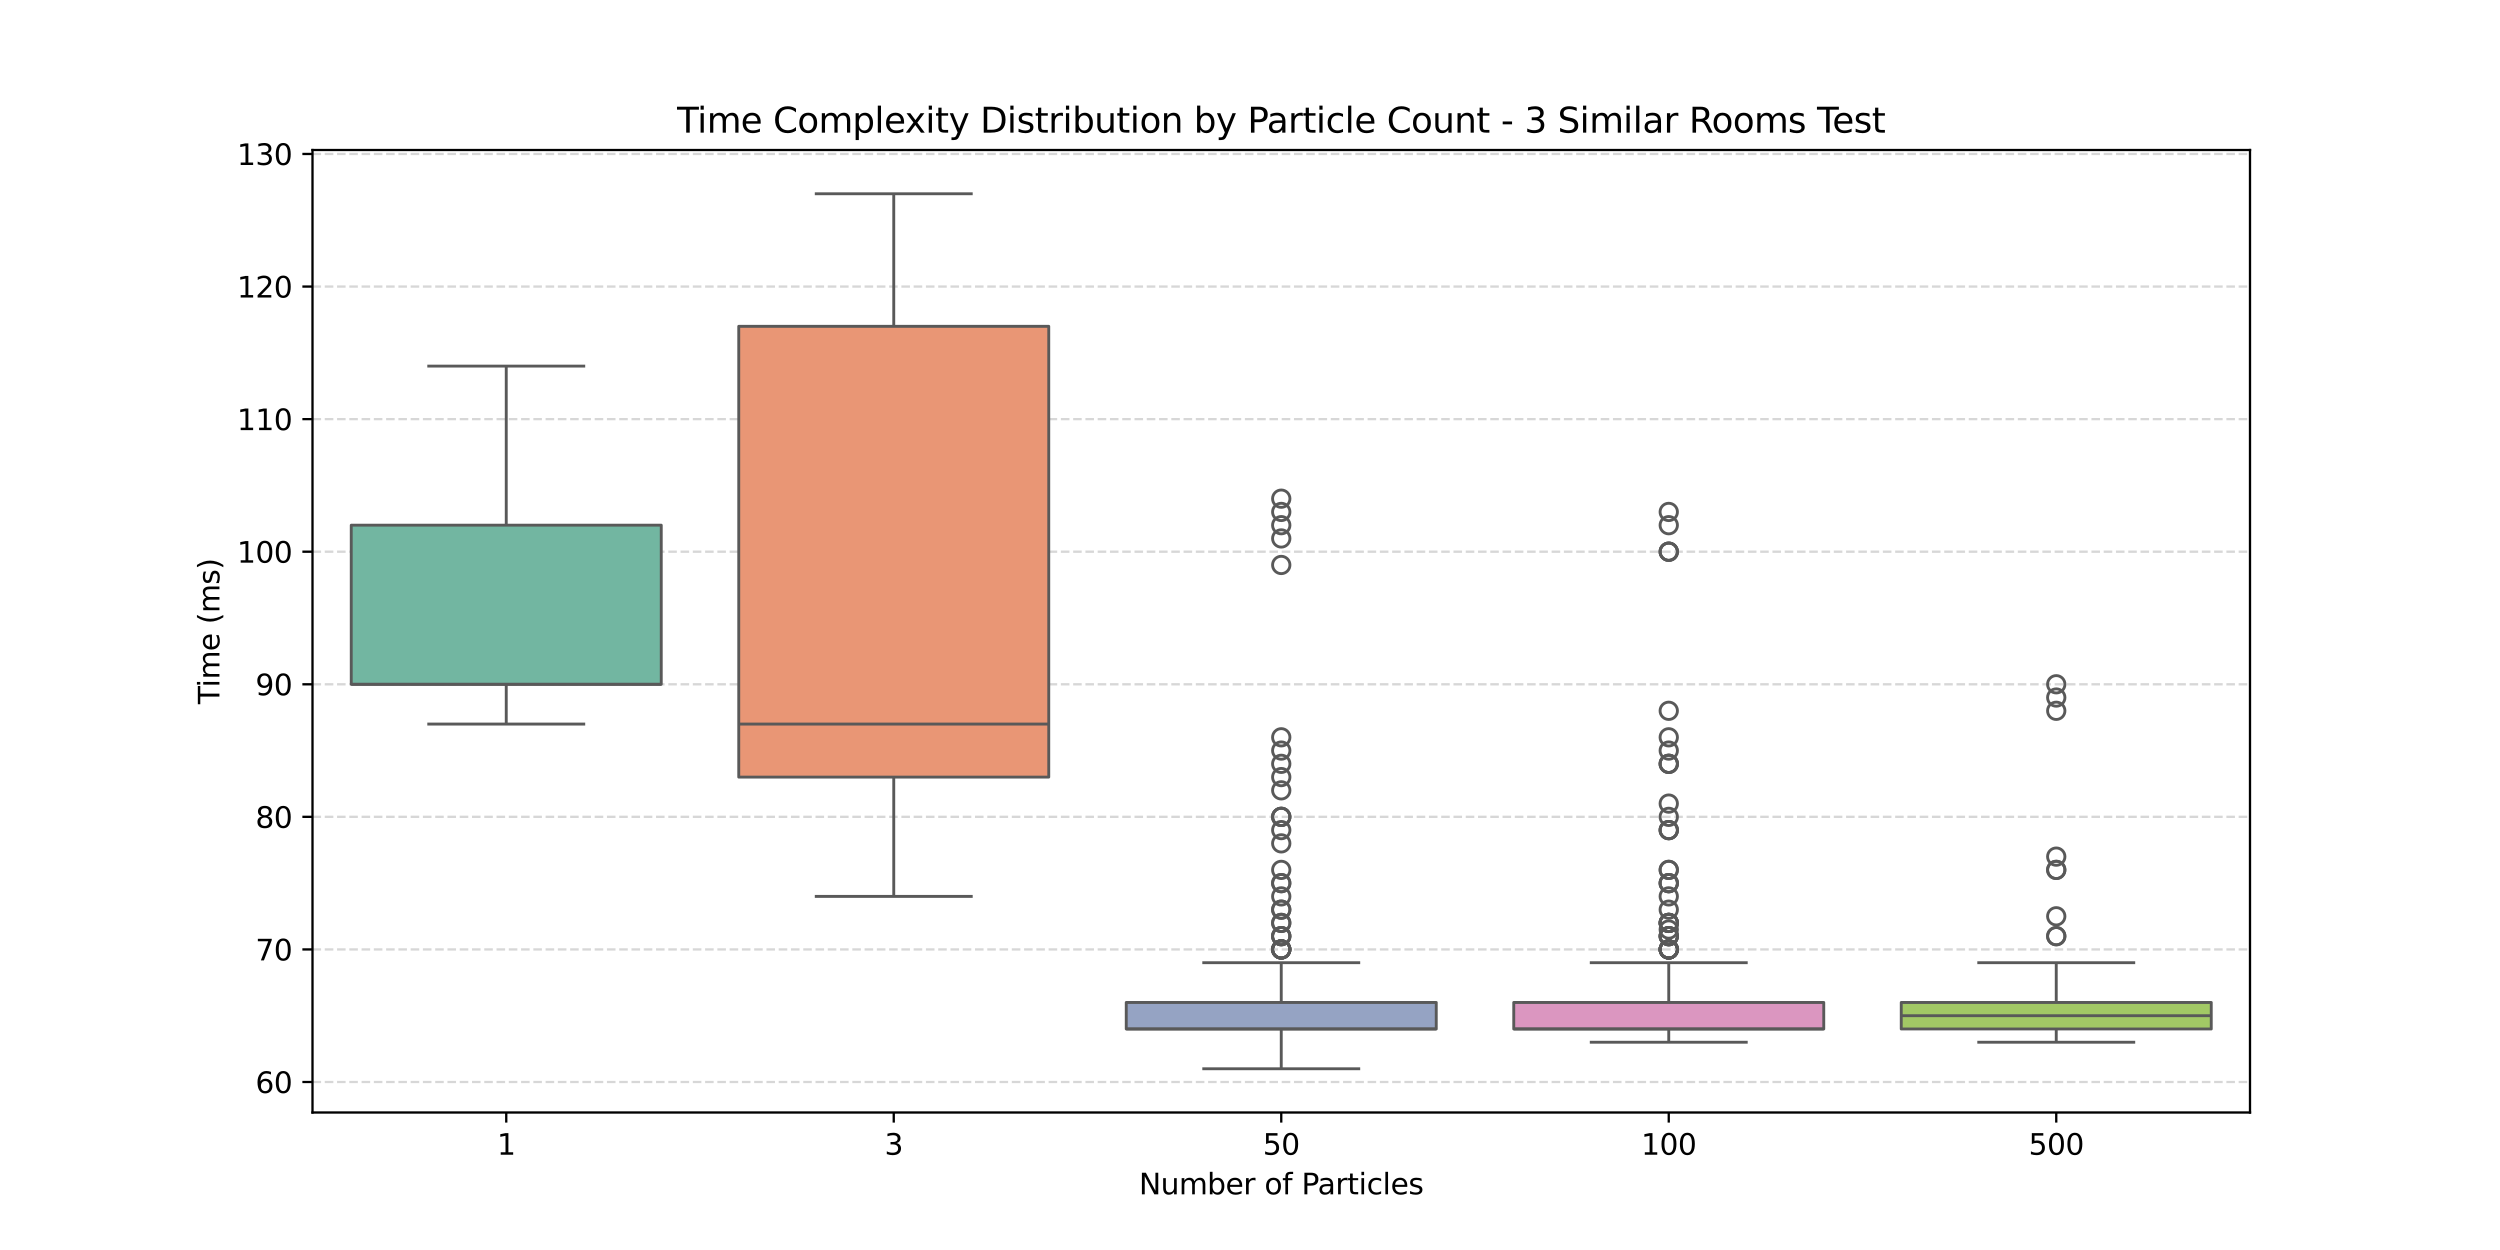 <?xml version="1.0" encoding="utf-8" standalone="no"?>
<!DOCTYPE svg PUBLIC "-//W3C//DTD SVG 1.1//EN"
  "http://www.w3.org/Graphics/SVG/1.1/DTD/svg11.dtd">
<svg xmlns:xlink="http://www.w3.org/1999/xlink" width="864pt" height="432pt" viewBox="0 0 864 432" xmlns="http://www.w3.org/2000/svg" version="1.1">
 <defs>
  <style type="text/css">*{stroke-linejoin: round; stroke-linecap: butt}</style>
 </defs>
 <g id="figure_1">
  <g id="patch_1">
   <path d="M 0 432 
L 864 432 
L 864 0 
L 0 0 
z
" style="fill: #ffffff"/>
  </g>
  <g id="axes_1">
   <g id="patch_2">
    <path d="M 108 384.48 
L 777.6 384.48 
L 777.6 51.84 
L 108 51.84 
z
" style="fill: #ffffff"/>
   </g>
   <g id="matplotlib.axis_1">
    <g id="xtick_1">
     <g id="line2d_1">
      <defs>
       <path id="m407acf41e9" d="M 0 0 
L 0 3.5 
" style="stroke: #000000; stroke-width: 0.8"/>
      </defs>
      <g>
       <use xlink:href="#m407acf41e9" x="174.96" y="384.48" style="stroke: #000000; stroke-width: 0.8"/>
      </g>
     </g>
     <g id="text_1">
      <!-- 1 -->
      <g transform="translate(171.779 399.078) scale(0.1 -0.1)">
       <defs>
        <path id="DejaVuSans-31" d="M 794 531 
L 1825 531 
L 1825 4091 
L 703 3866 
L 703 4441 
L 1819 4666 
L 2450 4666 
L 2450 531 
L 3481 531 
L 3481 0 
L 794 0 
L 794 531 
z
" transform="scale(0.016)"/>
       </defs>
       <use xlink:href="#DejaVuSans-31"/>
      </g>
     </g>
    </g>
    <g id="xtick_2">
     <g id="line2d_2">
      <g>
       <use xlink:href="#m407acf41e9" x="308.88" y="384.48" style="stroke: #000000; stroke-width: 0.8"/>
      </g>
     </g>
     <g id="text_2">
      <!-- 3 -->
      <g transform="translate(305.699 399.078) scale(0.1 -0.1)">
       <defs>
        <path id="DejaVuSans-33" d="M 2597 2516 
Q 3050 2419 3304 2112 
Q 3559 1806 3559 1356 
Q 3559 666 3084 287 
Q 2609 -91 1734 -91 
Q 1441 -91 1130 -33 
Q 819 25 488 141 
L 488 750 
Q 750 597 1062 519 
Q 1375 441 1716 441 
Q 2309 441 2620 675 
Q 2931 909 2931 1356 
Q 2931 1769 2642 2001 
Q 2353 2234 1838 2234 
L 1294 2234 
L 1294 2753 
L 1863 2753 
Q 2328 2753 2575 2939 
Q 2822 3125 2822 3475 
Q 2822 3834 2567 4026 
Q 2313 4219 1838 4219 
Q 1578 4219 1281 4162 
Q 984 4106 628 3988 
L 628 4550 
Q 988 4650 1302 4700 
Q 1616 4750 1894 4750 
Q 2613 4750 3031 4423 
Q 3450 4097 3450 3541 
Q 3450 3153 3228 2886 
Q 3006 2619 2597 2516 
z
" transform="scale(0.016)"/>
       </defs>
       <use xlink:href="#DejaVuSans-33"/>
      </g>
     </g>
    </g>
    <g id="xtick_3">
     <g id="line2d_3">
      <g>
       <use xlink:href="#m407acf41e9" x="442.8" y="384.48" style="stroke: #000000; stroke-width: 0.8"/>
      </g>
     </g>
     <g id="text_3">
      <!-- 50 -->
      <g transform="translate(436.438 399.078) scale(0.1 -0.1)">
       <defs>
        <path id="DejaVuSans-35" d="M 691 4666 
L 3169 4666 
L 3169 4134 
L 1269 4134 
L 1269 2991 
Q 1406 3038 1543 3061 
Q 1681 3084 1819 3084 
Q 2600 3084 3056 2656 
Q 3513 2228 3513 1497 
Q 3513 744 3044 326 
Q 2575 -91 1722 -91 
Q 1428 -91 1123 -41 
Q 819 9 494 109 
L 494 744 
Q 775 591 1075 516 
Q 1375 441 1709 441 
Q 2250 441 2565 725 
Q 2881 1009 2881 1497 
Q 2881 1984 2565 2268 
Q 2250 2553 1709 2553 
Q 1456 2553 1204 2497 
Q 953 2441 691 2322 
L 691 4666 
z
" transform="scale(0.016)"/>
        <path id="DejaVuSans-30" d="M 2034 4250 
Q 1547 4250 1301 3770 
Q 1056 3291 1056 2328 
Q 1056 1369 1301 889 
Q 1547 409 2034 409 
Q 2525 409 2770 889 
Q 3016 1369 3016 2328 
Q 3016 3291 2770 3770 
Q 2525 4250 2034 4250 
z
M 2034 4750 
Q 2819 4750 3233 4129 
Q 3647 3509 3647 2328 
Q 3647 1150 3233 529 
Q 2819 -91 2034 -91 
Q 1250 -91 836 529 
Q 422 1150 422 2328 
Q 422 3509 836 4129 
Q 1250 4750 2034 4750 
z
" transform="scale(0.016)"/>
       </defs>
       <use xlink:href="#DejaVuSans-35"/>
       <use xlink:href="#DejaVuSans-30" x="63.623"/>
      </g>
     </g>
    </g>
    <g id="xtick_4">
     <g id="line2d_4">
      <g>
       <use xlink:href="#m407acf41e9" x="576.72" y="384.48" style="stroke: #000000; stroke-width: 0.8"/>
      </g>
     </g>
     <g id="text_4">
      <!-- 100 -->
      <g transform="translate(567.176 399.078) scale(0.1 -0.1)">
       <use xlink:href="#DejaVuSans-31"/>
       <use xlink:href="#DejaVuSans-30" x="63.623"/>
       <use xlink:href="#DejaVuSans-30" x="127.246"/>
      </g>
     </g>
    </g>
    <g id="xtick_5">
     <g id="line2d_5">
      <g>
       <use xlink:href="#m407acf41e9" x="710.64" y="384.48" style="stroke: #000000; stroke-width: 0.8"/>
      </g>
     </g>
     <g id="text_5">
      <!-- 500 -->
      <g transform="translate(701.096 399.078) scale(0.1 -0.1)">
       <use xlink:href="#DejaVuSans-35"/>
       <use xlink:href="#DejaVuSans-30" x="63.623"/>
       <use xlink:href="#DejaVuSans-30" x="127.246"/>
      </g>
     </g>
    </g>
    <g id="text_6">
     <!-- Number of Particles -->
     <g transform="translate(393.638 412.757) scale(0.1 -0.1)">
      <defs>
       <path id="DejaVuSans-4e" d="M 628 4666 
L 1478 4666 
L 3547 763 
L 3547 4666 
L 4159 4666 
L 4159 0 
L 3309 0 
L 1241 3903 
L 1241 0 
L 628 0 
L 628 4666 
z
" transform="scale(0.016)"/>
       <path id="DejaVuSans-75" d="M 544 1381 
L 544 3500 
L 1119 3500 
L 1119 1403 
Q 1119 906 1312 657 
Q 1506 409 1894 409 
Q 2359 409 2629 706 
Q 2900 1003 2900 1516 
L 2900 3500 
L 3475 3500 
L 3475 0 
L 2900 0 
L 2900 538 
Q 2691 219 2414 64 
Q 2138 -91 1772 -91 
Q 1169 -91 856 284 
Q 544 659 544 1381 
z
M 1991 3584 
L 1991 3584 
z
" transform="scale(0.016)"/>
       <path id="DejaVuSans-6d" d="M 3328 2828 
Q 3544 3216 3844 3400 
Q 4144 3584 4550 3584 
Q 5097 3584 5394 3201 
Q 5691 2819 5691 2113 
L 5691 0 
L 5113 0 
L 5113 2094 
Q 5113 2597 4934 2840 
Q 4756 3084 4391 3084 
Q 3944 3084 3684 2787 
Q 3425 2491 3425 1978 
L 3425 0 
L 2847 0 
L 2847 2094 
Q 2847 2600 2669 2842 
Q 2491 3084 2119 3084 
Q 1678 3084 1418 2786 
Q 1159 2488 1159 1978 
L 1159 0 
L 581 0 
L 581 3500 
L 1159 3500 
L 1159 2956 
Q 1356 3278 1631 3431 
Q 1906 3584 2284 3584 
Q 2666 3584 2933 3390 
Q 3200 3197 3328 2828 
z
" transform="scale(0.016)"/>
       <path id="DejaVuSans-62" d="M 3116 1747 
Q 3116 2381 2855 2742 
Q 2594 3103 2138 3103 
Q 1681 3103 1420 2742 
Q 1159 2381 1159 1747 
Q 1159 1113 1420 752 
Q 1681 391 2138 391 
Q 2594 391 2855 752 
Q 3116 1113 3116 1747 
z
M 1159 2969 
Q 1341 3281 1617 3432 
Q 1894 3584 2278 3584 
Q 2916 3584 3314 3078 
Q 3713 2572 3713 1747 
Q 3713 922 3314 415 
Q 2916 -91 2278 -91 
Q 1894 -91 1617 61 
Q 1341 213 1159 525 
L 1159 0 
L 581 0 
L 581 4863 
L 1159 4863 
L 1159 2969 
z
" transform="scale(0.016)"/>
       <path id="DejaVuSans-65" d="M 3597 1894 
L 3597 1613 
L 953 1613 
Q 991 1019 1311 708 
Q 1631 397 2203 397 
Q 2534 397 2845 478 
Q 3156 559 3463 722 
L 3463 178 
Q 3153 47 2828 -22 
Q 2503 -91 2169 -91 
Q 1331 -91 842 396 
Q 353 884 353 1716 
Q 353 2575 817 3079 
Q 1281 3584 2069 3584 
Q 2775 3584 3186 3129 
Q 3597 2675 3597 1894 
z
M 3022 2063 
Q 3016 2534 2758 2815 
Q 2500 3097 2075 3097 
Q 1594 3097 1305 2825 
Q 1016 2553 972 2059 
L 3022 2063 
z
" transform="scale(0.016)"/>
       <path id="DejaVuSans-72" d="M 2631 2963 
Q 2534 3019 2420 3045 
Q 2306 3072 2169 3072 
Q 1681 3072 1420 2755 
Q 1159 2438 1159 1844 
L 1159 0 
L 581 0 
L 581 3500 
L 1159 3500 
L 1159 2956 
Q 1341 3275 1631 3429 
Q 1922 3584 2338 3584 
Q 2397 3584 2469 3576 
Q 2541 3569 2628 3553 
L 2631 2963 
z
" transform="scale(0.016)"/>
       <path id="DejaVuSans-20" transform="scale(0.016)"/>
       <path id="DejaVuSans-6f" d="M 1959 3097 
Q 1497 3097 1228 2736 
Q 959 2375 959 1747 
Q 959 1119 1226 758 
Q 1494 397 1959 397 
Q 2419 397 2687 759 
Q 2956 1122 2956 1747 
Q 2956 2369 2687 2733 
Q 2419 3097 1959 3097 
z
M 1959 3584 
Q 2709 3584 3137 3096 
Q 3566 2609 3566 1747 
Q 3566 888 3137 398 
Q 2709 -91 1959 -91 
Q 1206 -91 779 398 
Q 353 888 353 1747 
Q 353 2609 779 3096 
Q 1206 3584 1959 3584 
z
" transform="scale(0.016)"/>
       <path id="DejaVuSans-66" d="M 2375 4863 
L 2375 4384 
L 1825 4384 
Q 1516 4384 1395 4259 
Q 1275 4134 1275 3809 
L 1275 3500 
L 2222 3500 
L 2222 3053 
L 1275 3053 
L 1275 0 
L 697 0 
L 697 3053 
L 147 3053 
L 147 3500 
L 697 3500 
L 697 3744 
Q 697 4328 969 4595 
Q 1241 4863 1831 4863 
L 2375 4863 
z
" transform="scale(0.016)"/>
       <path id="DejaVuSans-50" d="M 1259 4147 
L 1259 2394 
L 2053 2394 
Q 2494 2394 2734 2622 
Q 2975 2850 2975 3272 
Q 2975 3691 2734 3919 
Q 2494 4147 2053 4147 
L 1259 4147 
z
M 628 4666 
L 2053 4666 
Q 2838 4666 3239 4311 
Q 3641 3956 3641 3272 
Q 3641 2581 3239 2228 
Q 2838 1875 2053 1875 
L 1259 1875 
L 1259 0 
L 628 0 
L 628 4666 
z
" transform="scale(0.016)"/>
       <path id="DejaVuSans-61" d="M 2194 1759 
Q 1497 1759 1228 1600 
Q 959 1441 959 1056 
Q 959 750 1161 570 
Q 1363 391 1709 391 
Q 2188 391 2477 730 
Q 2766 1069 2766 1631 
L 2766 1759 
L 2194 1759 
z
M 3341 1997 
L 3341 0 
L 2766 0 
L 2766 531 
Q 2569 213 2275 61 
Q 1981 -91 1556 -91 
Q 1019 -91 701 211 
Q 384 513 384 1019 
Q 384 1609 779 1909 
Q 1175 2209 1959 2209 
L 2766 2209 
L 2766 2266 
Q 2766 2663 2505 2880 
Q 2244 3097 1772 3097 
Q 1472 3097 1187 3025 
Q 903 2953 641 2809 
L 641 3341 
Q 956 3463 1253 3523 
Q 1550 3584 1831 3584 
Q 2591 3584 2966 3190 
Q 3341 2797 3341 1997 
z
" transform="scale(0.016)"/>
       <path id="DejaVuSans-74" d="M 1172 4494 
L 1172 3500 
L 2356 3500 
L 2356 3053 
L 1172 3053 
L 1172 1153 
Q 1172 725 1289 603 
Q 1406 481 1766 481 
L 2356 481 
L 2356 0 
L 1766 0 
Q 1100 0 847 248 
Q 594 497 594 1153 
L 594 3053 
L 172 3053 
L 172 3500 
L 594 3500 
L 594 4494 
L 1172 4494 
z
" transform="scale(0.016)"/>
       <path id="DejaVuSans-69" d="M 603 3500 
L 1178 3500 
L 1178 0 
L 603 0 
L 603 3500 
z
M 603 4863 
L 1178 4863 
L 1178 4134 
L 603 4134 
L 603 4863 
z
" transform="scale(0.016)"/>
       <path id="DejaVuSans-63" d="M 3122 3366 
L 3122 2828 
Q 2878 2963 2633 3030 
Q 2388 3097 2138 3097 
Q 1578 3097 1268 2742 
Q 959 2388 959 1747 
Q 959 1106 1268 751 
Q 1578 397 2138 397 
Q 2388 397 2633 464 
Q 2878 531 3122 666 
L 3122 134 
Q 2881 22 2623 -34 
Q 2366 -91 2075 -91 
Q 1284 -91 818 406 
Q 353 903 353 1747 
Q 353 2603 823 3093 
Q 1294 3584 2113 3584 
Q 2378 3584 2631 3529 
Q 2884 3475 3122 3366 
z
" transform="scale(0.016)"/>
       <path id="DejaVuSans-6c" d="M 603 4863 
L 1178 4863 
L 1178 0 
L 603 0 
L 603 4863 
z
" transform="scale(0.016)"/>
       <path id="DejaVuSans-73" d="M 2834 3397 
L 2834 2853 
Q 2591 2978 2328 3040 
Q 2066 3103 1784 3103 
Q 1356 3103 1142 2972 
Q 928 2841 928 2578 
Q 928 2378 1081 2264 
Q 1234 2150 1697 2047 
L 1894 2003 
Q 2506 1872 2764 1633 
Q 3022 1394 3022 966 
Q 3022 478 2636 193 
Q 2250 -91 1575 -91 
Q 1294 -91 989 -36 
Q 684 19 347 128 
L 347 722 
Q 666 556 975 473 
Q 1284 391 1588 391 
Q 1994 391 2212 530 
Q 2431 669 2431 922 
Q 2431 1156 2273 1281 
Q 2116 1406 1581 1522 
L 1381 1569 
Q 847 1681 609 1914 
Q 372 2147 372 2553 
Q 372 3047 722 3315 
Q 1072 3584 1716 3584 
Q 2034 3584 2315 3537 
Q 2597 3491 2834 3397 
z
" transform="scale(0.016)"/>
      </defs>
      <use xlink:href="#DejaVuSans-4e"/>
      <use xlink:href="#DejaVuSans-75" x="74.805"/>
      <use xlink:href="#DejaVuSans-6d" x="138.184"/>
      <use xlink:href="#DejaVuSans-62" x="235.596"/>
      <use xlink:href="#DejaVuSans-65" x="299.072"/>
      <use xlink:href="#DejaVuSans-72" x="360.596"/>
      <use xlink:href="#DejaVuSans-20" x="401.709"/>
      <use xlink:href="#DejaVuSans-6f" x="433.496"/>
      <use xlink:href="#DejaVuSans-66" x="494.678"/>
      <use xlink:href="#DejaVuSans-20" x="529.883"/>
      <use xlink:href="#DejaVuSans-50" x="561.67"/>
      <use xlink:href="#DejaVuSans-61" x="617.473"/>
      <use xlink:href="#DejaVuSans-72" x="678.752"/>
      <use xlink:href="#DejaVuSans-74" x="719.865"/>
      <use xlink:href="#DejaVuSans-69" x="759.074"/>
      <use xlink:href="#DejaVuSans-63" x="786.857"/>
      <use xlink:href="#DejaVuSans-6c" x="841.838"/>
      <use xlink:href="#DejaVuSans-65" x="869.621"/>
      <use xlink:href="#DejaVuSans-73" x="931.145"/>
     </g>
    </g>
   </g>
   <g id="matplotlib.axis_2">
    <g id="ytick_1">
     <g id="line2d_6">
      <path d="M 108 373.942 
L 777.6 373.942 
" clip-path="url(#pea1118b3b2)" style="fill: none; stroke-dasharray: 2.96,1.28; stroke-dashoffset: 0; stroke: #b0b0b0; stroke-opacity: 0.5; stroke-width: 0.8"/>
     </g>
     <g id="line2d_7">
      <defs>
       <path id="m2a297805ea" d="M 0 0 
L -3.5 0 
" style="stroke: #000000; stroke-width: 0.8"/>
      </defs>
      <g>
       <use xlink:href="#m2a297805ea" x="108" y="373.942" style="stroke: #000000; stroke-width: 0.8"/>
      </g>
     </g>
     <g id="text_7">
      <!-- 60 -->
      <g transform="translate(88.275 377.741) scale(0.1 -0.1)">
       <defs>
        <path id="DejaVuSans-36" d="M 2113 2584 
Q 1688 2584 1439 2293 
Q 1191 2003 1191 1497 
Q 1191 994 1439 701 
Q 1688 409 2113 409 
Q 2538 409 2786 701 
Q 3034 994 3034 1497 
Q 3034 2003 2786 2293 
Q 2538 2584 2113 2584 
z
M 3366 4563 
L 3366 3988 
Q 3128 4100 2886 4159 
Q 2644 4219 2406 4219 
Q 1781 4219 1451 3797 
Q 1122 3375 1075 2522 
Q 1259 2794 1537 2939 
Q 1816 3084 2150 3084 
Q 2853 3084 3261 2657 
Q 3669 2231 3669 1497 
Q 3669 778 3244 343 
Q 2819 -91 2113 -91 
Q 1303 -91 875 529 
Q 447 1150 447 2328 
Q 447 3434 972 4092 
Q 1497 4750 2381 4750 
Q 2619 4750 2861 4703 
Q 3103 4656 3366 4563 
z
" transform="scale(0.016)"/>
       </defs>
       <use xlink:href="#DejaVuSans-36"/>
       <use xlink:href="#DejaVuSans-30" x="63.623"/>
      </g>
     </g>
    </g>
    <g id="ytick_2">
     <g id="line2d_8">
      <path d="M 108 328.124 
L 777.6 328.124 
" clip-path="url(#pea1118b3b2)" style="fill: none; stroke-dasharray: 2.96,1.28; stroke-dashoffset: 0; stroke: #b0b0b0; stroke-opacity: 0.5; stroke-width: 0.8"/>
     </g>
     <g id="line2d_9">
      <g>
       <use xlink:href="#m2a297805ea" x="108" y="328.124" style="stroke: #000000; stroke-width: 0.8"/>
      </g>
     </g>
     <g id="text_8">
      <!-- 70 -->
      <g transform="translate(88.275 331.923) scale(0.1 -0.1)">
       <defs>
        <path id="DejaVuSans-37" d="M 525 4666 
L 3525 4666 
L 3525 4397 
L 1831 0 
L 1172 0 
L 2766 4134 
L 525 4134 
L 525 4666 
z
" transform="scale(0.016)"/>
       </defs>
       <use xlink:href="#DejaVuSans-37"/>
       <use xlink:href="#DejaVuSans-30" x="63.623"/>
      </g>
     </g>
    </g>
    <g id="ytick_3">
     <g id="line2d_10">
      <path d="M 108 282.305 
L 777.6 282.305 
" clip-path="url(#pea1118b3b2)" style="fill: none; stroke-dasharray: 2.96,1.28; stroke-dashoffset: 0; stroke: #b0b0b0; stroke-opacity: 0.5; stroke-width: 0.8"/>
     </g>
     <g id="line2d_11">
      <g>
       <use xlink:href="#m2a297805ea" x="108" y="282.305" style="stroke: #000000; stroke-width: 0.8"/>
      </g>
     </g>
     <g id="text_9">
      <!-- 80 -->
      <g transform="translate(88.275 286.105) scale(0.1 -0.1)">
       <defs>
        <path id="DejaVuSans-38" d="M 2034 2216 
Q 1584 2216 1326 1975 
Q 1069 1734 1069 1313 
Q 1069 891 1326 650 
Q 1584 409 2034 409 
Q 2484 409 2743 651 
Q 3003 894 3003 1313 
Q 3003 1734 2745 1975 
Q 2488 2216 2034 2216 
z
M 1403 2484 
Q 997 2584 770 2862 
Q 544 3141 544 3541 
Q 544 4100 942 4425 
Q 1341 4750 2034 4750 
Q 2731 4750 3128 4425 
Q 3525 4100 3525 3541 
Q 3525 3141 3298 2862 
Q 3072 2584 2669 2484 
Q 3125 2378 3379 2068 
Q 3634 1759 3634 1313 
Q 3634 634 3220 271 
Q 2806 -91 2034 -91 
Q 1263 -91 848 271 
Q 434 634 434 1313 
Q 434 1759 690 2068 
Q 947 2378 1403 2484 
z
M 1172 3481 
Q 1172 3119 1398 2916 
Q 1625 2713 2034 2713 
Q 2441 2713 2670 2916 
Q 2900 3119 2900 3481 
Q 2900 3844 2670 4047 
Q 2441 4250 2034 4250 
Q 1625 4250 1398 4047 
Q 1172 3844 1172 3481 
z
" transform="scale(0.016)"/>
       </defs>
       <use xlink:href="#DejaVuSans-38"/>
       <use xlink:href="#DejaVuSans-30" x="63.623"/>
      </g>
     </g>
    </g>
    <g id="ytick_4">
     <g id="line2d_12">
      <path d="M 108 236.487 
L 777.6 236.487 
" clip-path="url(#pea1118b3b2)" style="fill: none; stroke-dasharray: 2.96,1.28; stroke-dashoffset: 0; stroke: #b0b0b0; stroke-opacity: 0.5; stroke-width: 0.8"/>
     </g>
     <g id="line2d_13">
      <g>
       <use xlink:href="#m2a297805ea" x="108" y="236.487" style="stroke: #000000; stroke-width: 0.8"/>
      </g>
     </g>
     <g id="text_10">
      <!-- 90 -->
      <g transform="translate(88.275 240.286) scale(0.1 -0.1)">
       <defs>
        <path id="DejaVuSans-39" d="M 703 97 
L 703 672 
Q 941 559 1184 500 
Q 1428 441 1663 441 
Q 2288 441 2617 861 
Q 2947 1281 2994 2138 
Q 2813 1869 2534 1725 
Q 2256 1581 1919 1581 
Q 1219 1581 811 2004 
Q 403 2428 403 3163 
Q 403 3881 828 4315 
Q 1253 4750 1959 4750 
Q 2769 4750 3195 4129 
Q 3622 3509 3622 2328 
Q 3622 1225 3098 567 
Q 2575 -91 1691 -91 
Q 1453 -91 1209 -44 
Q 966 3 703 97 
z
M 1959 2075 
Q 2384 2075 2632 2365 
Q 2881 2656 2881 3163 
Q 2881 3666 2632 3958 
Q 2384 4250 1959 4250 
Q 1534 4250 1286 3958 
Q 1038 3666 1038 3163 
Q 1038 2656 1286 2365 
Q 1534 2075 1959 2075 
z
" transform="scale(0.016)"/>
       </defs>
       <use xlink:href="#DejaVuSans-39"/>
       <use xlink:href="#DejaVuSans-30" x="63.623"/>
      </g>
     </g>
    </g>
    <g id="ytick_5">
     <g id="line2d_14">
      <path d="M 108 190.669 
L 777.6 190.669 
" clip-path="url(#pea1118b3b2)" style="fill: none; stroke-dasharray: 2.96,1.28; stroke-dashoffset: 0; stroke: #b0b0b0; stroke-opacity: 0.5; stroke-width: 0.8"/>
     </g>
     <g id="line2d_15">
      <g>
       <use xlink:href="#m2a297805ea" x="108" y="190.669" style="stroke: #000000; stroke-width: 0.8"/>
      </g>
     </g>
     <g id="text_11">
      <!-- 100 -->
      <g transform="translate(81.912 194.468) scale(0.1 -0.1)">
       <use xlink:href="#DejaVuSans-31"/>
       <use xlink:href="#DejaVuSans-30" x="63.623"/>
       <use xlink:href="#DejaVuSans-30" x="127.246"/>
      </g>
     </g>
    </g>
    <g id="ytick_6">
     <g id="line2d_16">
      <path d="M 108 144.851 
L 777.6 144.851 
" clip-path="url(#pea1118b3b2)" style="fill: none; stroke-dasharray: 2.96,1.28; stroke-dashoffset: 0; stroke: #b0b0b0; stroke-opacity: 0.5; stroke-width: 0.8"/>
     </g>
     <g id="line2d_17">
      <g>
       <use xlink:href="#m2a297805ea" x="108" y="144.851" style="stroke: #000000; stroke-width: 0.8"/>
      </g>
     </g>
     <g id="text_12">
      <!-- 110 -->
      <g transform="translate(81.912 148.65) scale(0.1 -0.1)">
       <use xlink:href="#DejaVuSans-31"/>
       <use xlink:href="#DejaVuSans-31" x="63.623"/>
       <use xlink:href="#DejaVuSans-30" x="127.246"/>
      </g>
     </g>
    </g>
    <g id="ytick_7">
     <g id="line2d_18">
      <path d="M 108 99.033 
L 777.6 99.033 
" clip-path="url(#pea1118b3b2)" style="fill: none; stroke-dasharray: 2.96,1.28; stroke-dashoffset: 0; stroke: #b0b0b0; stroke-opacity: 0.5; stroke-width: 0.8"/>
     </g>
     <g id="line2d_19">
      <g>
       <use xlink:href="#m2a297805ea" x="108" y="99.033" style="stroke: #000000; stroke-width: 0.8"/>
      </g>
     </g>
     <g id="text_13">
      <!-- 120 -->
      <g transform="translate(81.912 102.832) scale(0.1 -0.1)">
       <defs>
        <path id="DejaVuSans-32" d="M 1228 531 
L 3431 531 
L 3431 0 
L 469 0 
L 469 531 
Q 828 903 1448 1529 
Q 2069 2156 2228 2338 
Q 2531 2678 2651 2914 
Q 2772 3150 2772 3378 
Q 2772 3750 2511 3984 
Q 2250 4219 1831 4219 
Q 1534 4219 1204 4116 
Q 875 4013 500 3803 
L 500 4441 
Q 881 4594 1212 4672 
Q 1544 4750 1819 4750 
Q 2544 4750 2975 4387 
Q 3406 4025 3406 3419 
Q 3406 3131 3298 2873 
Q 3191 2616 2906 2266 
Q 2828 2175 2409 1742 
Q 1991 1309 1228 531 
z
" transform="scale(0.016)"/>
       </defs>
       <use xlink:href="#DejaVuSans-31"/>
       <use xlink:href="#DejaVuSans-32" x="63.623"/>
       <use xlink:href="#DejaVuSans-30" x="127.246"/>
      </g>
     </g>
    </g>
    <g id="ytick_8">
     <g id="line2d_20">
      <path d="M 108 53.215 
L 777.6 53.215 
" clip-path="url(#pea1118b3b2)" style="fill: none; stroke-dasharray: 2.96,1.28; stroke-dashoffset: 0; stroke: #b0b0b0; stroke-opacity: 0.5; stroke-width: 0.8"/>
     </g>
     <g id="line2d_21">
      <g>
       <use xlink:href="#m2a297805ea" x="108" y="53.215" style="stroke: #000000; stroke-width: 0.8"/>
      </g>
     </g>
     <g id="text_14">
      <!-- 130 -->
      <g transform="translate(81.912 57.014) scale(0.1 -0.1)">
       <use xlink:href="#DejaVuSans-31"/>
       <use xlink:href="#DejaVuSans-33" x="63.623"/>
       <use xlink:href="#DejaVuSans-30" x="127.246"/>
      </g>
     </g>
    </g>
    <g id="text_15">
     <!-- Time (ms) -->
     <g transform="translate(75.833 243.359) rotate(-90) scale(0.1 -0.1)">
      <defs>
       <path id="DejaVuSans-54" d="M -19 4666 
L 3928 4666 
L 3928 4134 
L 2272 4134 
L 2272 0 
L 1638 0 
L 1638 4134 
L -19 4134 
L -19 4666 
z
" transform="scale(0.016)"/>
       <path id="DejaVuSans-28" d="M 1984 4856 
Q 1566 4138 1362 3434 
Q 1159 2731 1159 2009 
Q 1159 1288 1364 580 
Q 1569 -128 1984 -844 
L 1484 -844 
Q 1016 -109 783 600 
Q 550 1309 550 2009 
Q 550 2706 781 3412 
Q 1013 4119 1484 4856 
L 1984 4856 
z
" transform="scale(0.016)"/>
       <path id="DejaVuSans-29" d="M 513 4856 
L 1013 4856 
Q 1481 4119 1714 3412 
Q 1947 2706 1947 2009 
Q 1947 1309 1714 600 
Q 1481 -109 1013 -844 
L 513 -844 
Q 928 -128 1133 580 
Q 1338 1288 1338 2009 
Q 1338 2731 1133 3434 
Q 928 4138 513 4856 
z
" transform="scale(0.016)"/>
      </defs>
      <use xlink:href="#DejaVuSans-54"/>
      <use xlink:href="#DejaVuSans-69" x="57.959"/>
      <use xlink:href="#DejaVuSans-6d" x="85.742"/>
      <use xlink:href="#DejaVuSans-65" x="183.154"/>
      <use xlink:href="#DejaVuSans-20" x="244.678"/>
      <use xlink:href="#DejaVuSans-28" x="276.465"/>
      <use xlink:href="#DejaVuSans-6d" x="315.479"/>
      <use xlink:href="#DejaVuSans-73" x="412.891"/>
      <use xlink:href="#DejaVuSans-29" x="464.99"/>
     </g>
    </g>
   </g>
   <g id="patch_3">
    <path d="M 121.392 236.487 
L 228.528 236.487 
L 228.528 181.505 
L 121.392 181.505 
L 121.392 236.487 
z
" clip-path="url(#pea1118b3b2)" style="fill: #72b6a1; stroke: #595959; stroke-linejoin: miter"/>
   </g>
   <g id="line2d_22">
    <path d="M 174.96 236.487 
L 174.96 250.233 
" clip-path="url(#pea1118b3b2)" style="fill: none; stroke: #595959"/>
   </g>
   <g id="line2d_23">
    <path d="M 174.96 181.505 
L 174.96 126.524 
" clip-path="url(#pea1118b3b2)" style="fill: none; stroke: #595959"/>
   </g>
   <g id="line2d_24">
    <path d="M 148.176 250.233 
L 201.744 250.233 
" clip-path="url(#pea1118b3b2)" style="fill: none; stroke: #595959; stroke-linecap: square"/>
   </g>
   <g id="line2d_25">
    <path d="M 148.176 126.524 
L 201.744 126.524 
" clip-path="url(#pea1118b3b2)" style="fill: none; stroke: #595959; stroke-linecap: square"/>
   </g>
   <g id="line2d_26"/>
   <g id="patch_4">
    <path d="M 255.312 268.56 
L 362.448 268.56 
L 362.448 112.778 
L 255.312 112.778 
L 255.312 268.56 
z
" clip-path="url(#pea1118b3b2)" style="fill: #e99675; stroke: #595959; stroke-linejoin: miter"/>
   </g>
   <g id="line2d_27">
    <path d="M 308.88 268.56 
L 308.88 309.796 
" clip-path="url(#pea1118b3b2)" style="fill: none; stroke: #595959"/>
   </g>
   <g id="line2d_28">
    <path d="M 308.88 112.778 
L 308.88 66.96 
" clip-path="url(#pea1118b3b2)" style="fill: none; stroke: #595959"/>
   </g>
   <g id="line2d_29">
    <path d="M 282.096 309.796 
L 335.664 309.796 
" clip-path="url(#pea1118b3b2)" style="fill: none; stroke: #595959; stroke-linecap: square"/>
   </g>
   <g id="line2d_30">
    <path d="M 282.096 66.96 
L 335.664 66.96 
" clip-path="url(#pea1118b3b2)" style="fill: none; stroke: #595959; stroke-linecap: square"/>
   </g>
   <g id="line2d_31"/>
   <g id="patch_5">
    <path d="M 389.232 355.615 
L 496.368 355.615 
L 496.368 346.451 
L 389.232 346.451 
L 389.232 355.615 
z
" clip-path="url(#pea1118b3b2)" style="fill: #95a3c3; stroke: #595959; stroke-linejoin: miter"/>
   </g>
   <g id="line2d_32">
    <path d="M 442.8 355.615 
L 442.8 369.36 
" clip-path="url(#pea1118b3b2)" style="fill: none; stroke: #595959"/>
   </g>
   <g id="line2d_33">
    <path d="M 442.8 346.451 
L 442.8 332.705 
" clip-path="url(#pea1118b3b2)" style="fill: none; stroke: #595959"/>
   </g>
   <g id="line2d_34">
    <path d="M 416.016 369.36 
L 469.584 369.36 
" clip-path="url(#pea1118b3b2)" style="fill: none; stroke: #595959; stroke-linecap: square"/>
   </g>
   <g id="line2d_35">
    <path d="M 416.016 332.705 
L 469.584 332.705 
" clip-path="url(#pea1118b3b2)" style="fill: none; stroke: #595959; stroke-linecap: square"/>
   </g>
   <g id="line2d_36">
    <defs>
     <path id="m9e6ee4fcfa" d="M 0 3 
C 0.796 3 1.559 2.684 2.121 2.121 
C 2.684 1.559 3 0.796 3 0 
C 3 -0.796 2.684 -1.559 2.121 -2.121 
C 1.559 -2.684 0.796 -3 0 -3 
C -0.796 -3 -1.559 -2.684 -2.121 -2.121 
C -2.684 -1.559 -3 -0.796 -3 0 
C -3 0.796 -2.684 1.559 -2.121 2.121 
C -1.559 2.684 -0.796 3 0 3 
z
" style="stroke: #595959"/>
    </defs>
    <g clip-path="url(#pea1118b3b2)">
     <use xlink:href="#m9e6ee4fcfa" x="442.8" y="176.924" style="fill-opacity: 0; stroke: #595959"/>
     <use xlink:href="#m9e6ee4fcfa" x="442.8" y="259.396" style="fill-opacity: 0; stroke: #595959"/>
     <use xlink:href="#m9e6ee4fcfa" x="442.8" y="282.305" style="fill-opacity: 0; stroke: #595959"/>
     <use xlink:href="#m9e6ee4fcfa" x="442.8" y="305.215" style="fill-opacity: 0; stroke: #595959"/>
     <use xlink:href="#m9e6ee4fcfa" x="442.8" y="314.378" style="fill-opacity: 0; stroke: #595959"/>
     <use xlink:href="#m9e6ee4fcfa" x="442.8" y="323.542" style="fill-opacity: 0; stroke: #595959"/>
     <use xlink:href="#m9e6ee4fcfa" x="442.8" y="328.124" style="fill-opacity: 0; stroke: #595959"/>
     <use xlink:href="#m9e6ee4fcfa" x="442.8" y="181.505" style="fill-opacity: 0; stroke: #595959"/>
     <use xlink:href="#m9e6ee4fcfa" x="442.8" y="263.978" style="fill-opacity: 0; stroke: #595959"/>
     <use xlink:href="#m9e6ee4fcfa" x="442.8" y="282.305" style="fill-opacity: 0; stroke: #595959"/>
     <use xlink:href="#m9e6ee4fcfa" x="442.8" y="305.215" style="fill-opacity: 0; stroke: #595959"/>
     <use xlink:href="#m9e6ee4fcfa" x="442.8" y="318.96" style="fill-opacity: 0; stroke: #595959"/>
     <use xlink:href="#m9e6ee4fcfa" x="442.8" y="323.542" style="fill-opacity: 0; stroke: #595959"/>
     <use xlink:href="#m9e6ee4fcfa" x="442.8" y="328.124" style="fill-opacity: 0; stroke: #595959"/>
     <use xlink:href="#m9e6ee4fcfa" x="442.8" y="172.342" style="fill-opacity: 0; stroke: #595959"/>
     <use xlink:href="#m9e6ee4fcfa" x="442.8" y="254.815" style="fill-opacity: 0; stroke: #595959"/>
     <use xlink:href="#m9e6ee4fcfa" x="442.8" y="282.305" style="fill-opacity: 0; stroke: #595959"/>
     <use xlink:href="#m9e6ee4fcfa" x="442.8" y="300.633" style="fill-opacity: 0; stroke: #595959"/>
     <use xlink:href="#m9e6ee4fcfa" x="442.8" y="318.96" style="fill-opacity: 0; stroke: #595959"/>
     <use xlink:href="#m9e6ee4fcfa" x="442.8" y="328.124" style="fill-opacity: 0; stroke: #595959"/>
     <use xlink:href="#m9e6ee4fcfa" x="442.8" y="328.124" style="fill-opacity: 0; stroke: #595959"/>
     <use xlink:href="#m9e6ee4fcfa" x="442.8" y="186.087" style="fill-opacity: 0; stroke: #595959"/>
     <use xlink:href="#m9e6ee4fcfa" x="442.8" y="268.56" style="fill-opacity: 0; stroke: #595959"/>
     <use xlink:href="#m9e6ee4fcfa" x="442.8" y="291.469" style="fill-opacity: 0; stroke: #595959"/>
     <use xlink:href="#m9e6ee4fcfa" x="442.8" y="314.378" style="fill-opacity: 0; stroke: #595959"/>
     <use xlink:href="#m9e6ee4fcfa" x="442.8" y="328.124" style="fill-opacity: 0; stroke: #595959"/>
     <use xlink:href="#m9e6ee4fcfa" x="442.8" y="195.251" style="fill-opacity: 0; stroke: #595959"/>
     <use xlink:href="#m9e6ee4fcfa" x="442.8" y="273.142" style="fill-opacity: 0; stroke: #595959"/>
     <use xlink:href="#m9e6ee4fcfa" x="442.8" y="286.887" style="fill-opacity: 0; stroke: #595959"/>
     <use xlink:href="#m9e6ee4fcfa" x="442.8" y="309.796" style="fill-opacity: 0; stroke: #595959"/>
     <use xlink:href="#m9e6ee4fcfa" x="442.8" y="323.542" style="fill-opacity: 0; stroke: #595959"/>
     <use xlink:href="#m9e6ee4fcfa" x="442.8" y="328.124" style="fill-opacity: 0; stroke: #595959"/>
    </g>
   </g>
   <g id="patch_6">
    <path d="M 523.152 355.615 
L 630.288 355.615 
L 630.288 346.451 
L 523.152 346.451 
L 523.152 355.615 
z
" clip-path="url(#pea1118b3b2)" style="fill: #db96c0; stroke: #595959; stroke-linejoin: miter"/>
   </g>
   <g id="line2d_37">
    <path d="M 576.72 355.615 
L 576.72 360.196 
" clip-path="url(#pea1118b3b2)" style="fill: none; stroke: #595959"/>
   </g>
   <g id="line2d_38">
    <path d="M 576.72 346.451 
L 576.72 332.705 
" clip-path="url(#pea1118b3b2)" style="fill: none; stroke: #595959"/>
   </g>
   <g id="line2d_39">
    <path d="M 549.936 360.196 
L 603.504 360.196 
" clip-path="url(#pea1118b3b2)" style="fill: none; stroke: #595959; stroke-linecap: square"/>
   </g>
   <g id="line2d_40">
    <path d="M 549.936 332.705 
L 603.504 332.705 
" clip-path="url(#pea1118b3b2)" style="fill: none; stroke: #595959; stroke-linecap: square"/>
   </g>
   <g id="line2d_41">
    <g clip-path="url(#pea1118b3b2)">
     <use xlink:href="#m9e6ee4fcfa" x="576.72" y="176.924" style="fill-opacity: 0; stroke: #595959"/>
     <use xlink:href="#m9e6ee4fcfa" x="576.72" y="245.651" style="fill-opacity: 0; stroke: #595959"/>
     <use xlink:href="#m9e6ee4fcfa" x="576.72" y="263.978" style="fill-opacity: 0; stroke: #595959"/>
     <use xlink:href="#m9e6ee4fcfa" x="576.72" y="286.887" style="fill-opacity: 0; stroke: #595959"/>
     <use xlink:href="#m9e6ee4fcfa" x="576.72" y="300.633" style="fill-opacity: 0; stroke: #595959"/>
     <use xlink:href="#m9e6ee4fcfa" x="576.72" y="309.796" style="fill-opacity: 0; stroke: #595959"/>
     <use xlink:href="#m9e6ee4fcfa" x="576.72" y="314.378" style="fill-opacity: 0; stroke: #595959"/>
     <use xlink:href="#m9e6ee4fcfa" x="576.72" y="318.96" style="fill-opacity: 0; stroke: #595959"/>
     <use xlink:href="#m9e6ee4fcfa" x="576.72" y="318.96" style="fill-opacity: 0; stroke: #595959"/>
     <use xlink:href="#m9e6ee4fcfa" x="576.72" y="321.251" style="fill-opacity: 0; stroke: #595959"/>
     <use xlink:href="#m9e6ee4fcfa" x="576.72" y="323.542" style="fill-opacity: 0; stroke: #595959"/>
     <use xlink:href="#m9e6ee4fcfa" x="576.72" y="323.542" style="fill-opacity: 0; stroke: #595959"/>
     <use xlink:href="#m9e6ee4fcfa" x="576.72" y="328.124" style="fill-opacity: 0; stroke: #595959"/>
     <use xlink:href="#m9e6ee4fcfa" x="576.72" y="328.124" style="fill-opacity: 0; stroke: #595959"/>
     <use xlink:href="#m9e6ee4fcfa" x="576.72" y="328.124" style="fill-opacity: 0; stroke: #595959"/>
     <use xlink:href="#m9e6ee4fcfa" x="576.72" y="328.124" style="fill-opacity: 0; stroke: #595959"/>
     <use xlink:href="#m9e6ee4fcfa" x="576.72" y="181.505" style="fill-opacity: 0; stroke: #595959"/>
     <use xlink:href="#m9e6ee4fcfa" x="576.72" y="254.815" style="fill-opacity: 0; stroke: #595959"/>
     <use xlink:href="#m9e6ee4fcfa" x="576.72" y="282.305" style="fill-opacity: 0; stroke: #595959"/>
     <use xlink:href="#m9e6ee4fcfa" x="576.72" y="305.215" style="fill-opacity: 0; stroke: #595959"/>
     <use xlink:href="#m9e6ee4fcfa" x="576.72" y="318.96" style="fill-opacity: 0; stroke: #595959"/>
     <use xlink:href="#m9e6ee4fcfa" x="576.72" y="328.124" style="fill-opacity: 0; stroke: #595959"/>
     <use xlink:href="#m9e6ee4fcfa" x="576.72" y="328.124" style="fill-opacity: 0; stroke: #595959"/>
     <use xlink:href="#m9e6ee4fcfa" x="576.72" y="190.669" style="fill-opacity: 0; stroke: #595959"/>
     <use xlink:href="#m9e6ee4fcfa" x="576.72" y="263.978" style="fill-opacity: 0; stroke: #595959"/>
     <use xlink:href="#m9e6ee4fcfa" x="576.72" y="286.887" style="fill-opacity: 0; stroke: #595959"/>
     <use xlink:href="#m9e6ee4fcfa" x="576.72" y="305.215" style="fill-opacity: 0; stroke: #595959"/>
     <use xlink:href="#m9e6ee4fcfa" x="576.72" y="328.124" style="fill-opacity: 0; stroke: #595959"/>
     <use xlink:href="#m9e6ee4fcfa" x="576.72" y="190.669" style="fill-opacity: 0; stroke: #595959"/>
     <use xlink:href="#m9e6ee4fcfa" x="576.72" y="259.396" style="fill-opacity: 0; stroke: #595959"/>
     <use xlink:href="#m9e6ee4fcfa" x="576.72" y="277.724" style="fill-opacity: 0; stroke: #595959"/>
     <use xlink:href="#m9e6ee4fcfa" x="576.72" y="300.633" style="fill-opacity: 0; stroke: #595959"/>
     <use xlink:href="#m9e6ee4fcfa" x="576.72" y="318.96" style="fill-opacity: 0; stroke: #595959"/>
     <use xlink:href="#m9e6ee4fcfa" x="576.72" y="323.542" style="fill-opacity: 0; stroke: #595959"/>
     <use xlink:href="#m9e6ee4fcfa" x="576.72" y="328.124" style="fill-opacity: 0; stroke: #595959"/>
     <use xlink:href="#m9e6ee4fcfa" x="576.72" y="190.669" style="fill-opacity: 0; stroke: #595959"/>
     <use xlink:href="#m9e6ee4fcfa" x="576.72" y="263.978" style="fill-opacity: 0; stroke: #595959"/>
     <use xlink:href="#m9e6ee4fcfa" x="576.72" y="286.887" style="fill-opacity: 0; stroke: #595959"/>
     <use xlink:href="#m9e6ee4fcfa" x="576.72" y="305.215" style="fill-opacity: 0; stroke: #595959"/>
     <use xlink:href="#m9e6ee4fcfa" x="576.72" y="318.96" style="fill-opacity: 0; stroke: #595959"/>
     <use xlink:href="#m9e6ee4fcfa" x="576.72" y="323.542" style="fill-opacity: 0; stroke: #595959"/>
    </g>
   </g>
   <g id="patch_7">
    <path d="M 657.072 355.615 
L 764.208 355.615 
L 764.208 346.451 
L 657.072 346.451 
L 657.072 355.615 
z
" clip-path="url(#pea1118b3b2)" style="fill: #a2c865; stroke: #595959; stroke-linejoin: miter"/>
   </g>
   <g id="line2d_42">
    <path d="M 710.64 355.615 
L 710.64 360.196 
" clip-path="url(#pea1118b3b2)" style="fill: none; stroke: #595959"/>
   </g>
   <g id="line2d_43">
    <path d="M 710.64 346.451 
L 710.64 332.705 
" clip-path="url(#pea1118b3b2)" style="fill: none; stroke: #595959"/>
   </g>
   <g id="line2d_44">
    <path d="M 683.856 360.196 
L 737.424 360.196 
" clip-path="url(#pea1118b3b2)" style="fill: none; stroke: #595959; stroke-linecap: square"/>
   </g>
   <g id="line2d_45">
    <path d="M 683.856 332.705 
L 737.424 332.705 
" clip-path="url(#pea1118b3b2)" style="fill: none; stroke: #595959; stroke-linecap: square"/>
   </g>
   <g id="line2d_46">
    <g clip-path="url(#pea1118b3b2)">
     <use xlink:href="#m9e6ee4fcfa" x="710.64" y="241.069" style="fill-opacity: 0; stroke: #595959"/>
     <use xlink:href="#m9e6ee4fcfa" x="710.64" y="300.633" style="fill-opacity: 0; stroke: #595959"/>
     <use xlink:href="#m9e6ee4fcfa" x="710.64" y="323.542" style="fill-opacity: 0; stroke: #595959"/>
     <use xlink:href="#m9e6ee4fcfa" x="710.64" y="236.487" style="fill-opacity: 0; stroke: #595959"/>
     <use xlink:href="#m9e6ee4fcfa" x="710.64" y="296.051" style="fill-opacity: 0; stroke: #595959"/>
     <use xlink:href="#m9e6ee4fcfa" x="710.64" y="316.669" style="fill-opacity: 0; stroke: #595959"/>
     <use xlink:href="#m9e6ee4fcfa" x="710.64" y="245.651" style="fill-opacity: 0; stroke: #595959"/>
     <use xlink:href="#m9e6ee4fcfa" x="710.64" y="300.633" style="fill-opacity: 0; stroke: #595959"/>
     <use xlink:href="#m9e6ee4fcfa" x="710.64" y="323.542" style="fill-opacity: 0; stroke: #595959"/>
    </g>
   </g>
   <g id="line2d_47">
    <path d="M 121.392 236.487 
L 228.528 236.487 
" clip-path="url(#pea1118b3b2)" style="fill: none; stroke: #595959"/>
   </g>
   <g id="line2d_48">
    <path d="M 255.312 250.233 
L 362.448 250.233 
" clip-path="url(#pea1118b3b2)" style="fill: none; stroke: #595959"/>
   </g>
   <g id="line2d_49">
    <path d="M 389.232 355.615 
L 496.368 355.615 
" clip-path="url(#pea1118b3b2)" style="fill: none; stroke: #595959"/>
   </g>
   <g id="line2d_50">
    <path d="M 523.152 355.615 
L 630.288 355.615 
" clip-path="url(#pea1118b3b2)" style="fill: none; stroke: #595959"/>
   </g>
   <g id="line2d_51">
    <path d="M 657.072 351.033 
L 764.208 351.033 
" clip-path="url(#pea1118b3b2)" style="fill: none; stroke: #595959"/>
   </g>
   <g id="patch_8">
    <path d="M 108 384.48 
L 108 51.84 
" style="fill: none; stroke: #000000; stroke-width: 0.8; stroke-linejoin: miter; stroke-linecap: square"/>
   </g>
   <g id="patch_9">
    <path d="M 777.6 384.48 
L 777.6 51.84 
" style="fill: none; stroke: #000000; stroke-width: 0.8; stroke-linejoin: miter; stroke-linecap: square"/>
   </g>
   <g id="patch_10">
    <path d="M 108 384.48 
L 777.6 384.48 
" style="fill: none; stroke: #000000; stroke-width: 0.8; stroke-linejoin: miter; stroke-linecap: square"/>
   </g>
   <g id="patch_11">
    <path d="M 108 51.84 
L 777.6 51.84 
" style="fill: none; stroke: #000000; stroke-width: 0.8; stroke-linejoin: miter; stroke-linecap: square"/>
   </g>
   <g id="text_16">
    <!-- Time Complexity Distribution by Particle Count - 3 Similar Rooms Test -->
    <g transform="translate(234.007 45.84) scale(0.12 -0.12)">
     <defs>
      <path id="DejaVuSans-43" d="M 4122 4306 
L 4122 3641 
Q 3803 3938 3442 4084 
Q 3081 4231 2675 4231 
Q 1875 4231 1450 3742 
Q 1025 3253 1025 2328 
Q 1025 1406 1450 917 
Q 1875 428 2675 428 
Q 3081 428 3442 575 
Q 3803 722 4122 1019 
L 4122 359 
Q 3791 134 3420 21 
Q 3050 -91 2638 -91 
Q 1578 -91 968 557 
Q 359 1206 359 2328 
Q 359 3453 968 4101 
Q 1578 4750 2638 4750 
Q 3056 4750 3426 4639 
Q 3797 4528 4122 4306 
z
" transform="scale(0.016)"/>
      <path id="DejaVuSans-70" d="M 1159 525 
L 1159 -1331 
L 581 -1331 
L 581 3500 
L 1159 3500 
L 1159 2969 
Q 1341 3281 1617 3432 
Q 1894 3584 2278 3584 
Q 2916 3584 3314 3078 
Q 3713 2572 3713 1747 
Q 3713 922 3314 415 
Q 2916 -91 2278 -91 
Q 1894 -91 1617 61 
Q 1341 213 1159 525 
z
M 3116 1747 
Q 3116 2381 2855 2742 
Q 2594 3103 2138 3103 
Q 1681 3103 1420 2742 
Q 1159 2381 1159 1747 
Q 1159 1113 1420 752 
Q 1681 391 2138 391 
Q 2594 391 2855 752 
Q 3116 1113 3116 1747 
z
" transform="scale(0.016)"/>
      <path id="DejaVuSans-78" d="M 3513 3500 
L 2247 1797 
L 3578 0 
L 2900 0 
L 1881 1375 
L 863 0 
L 184 0 
L 1544 1831 
L 300 3500 
L 978 3500 
L 1906 2253 
L 2834 3500 
L 3513 3500 
z
" transform="scale(0.016)"/>
      <path id="DejaVuSans-79" d="M 2059 -325 
Q 1816 -950 1584 -1140 
Q 1353 -1331 966 -1331 
L 506 -1331 
L 506 -850 
L 844 -850 
Q 1081 -850 1212 -737 
Q 1344 -625 1503 -206 
L 1606 56 
L 191 3500 
L 800 3500 
L 1894 763 
L 2988 3500 
L 3597 3500 
L 2059 -325 
z
" transform="scale(0.016)"/>
      <path id="DejaVuSans-44" d="M 1259 4147 
L 1259 519 
L 2022 519 
Q 2988 519 3436 956 
Q 3884 1394 3884 2338 
Q 3884 3275 3436 3711 
Q 2988 4147 2022 4147 
L 1259 4147 
z
M 628 4666 
L 1925 4666 
Q 3281 4666 3915 4102 
Q 4550 3538 4550 2338 
Q 4550 1131 3912 565 
Q 3275 0 1925 0 
L 628 0 
L 628 4666 
z
" transform="scale(0.016)"/>
      <path id="DejaVuSans-6e" d="M 3513 2113 
L 3513 0 
L 2938 0 
L 2938 2094 
Q 2938 2591 2744 2837 
Q 2550 3084 2163 3084 
Q 1697 3084 1428 2787 
Q 1159 2491 1159 1978 
L 1159 0 
L 581 0 
L 581 3500 
L 1159 3500 
L 1159 2956 
Q 1366 3272 1645 3428 
Q 1925 3584 2291 3584 
Q 2894 3584 3203 3211 
Q 3513 2838 3513 2113 
z
" transform="scale(0.016)"/>
      <path id="DejaVuSans-2d" d="M 313 2009 
L 1997 2009 
L 1997 1497 
L 313 1497 
L 313 2009 
z
" transform="scale(0.016)"/>
      <path id="DejaVuSans-53" d="M 3425 4513 
L 3425 3897 
Q 3066 4069 2747 4153 
Q 2428 4238 2131 4238 
Q 1616 4238 1336 4038 
Q 1056 3838 1056 3469 
Q 1056 3159 1242 3001 
Q 1428 2844 1947 2747 
L 2328 2669 
Q 3034 2534 3370 2195 
Q 3706 1856 3706 1288 
Q 3706 609 3251 259 
Q 2797 -91 1919 -91 
Q 1588 -91 1214 -16 
Q 841 59 441 206 
L 441 856 
Q 825 641 1194 531 
Q 1563 422 1919 422 
Q 2459 422 2753 634 
Q 3047 847 3047 1241 
Q 3047 1584 2836 1778 
Q 2625 1972 2144 2069 
L 1759 2144 
Q 1053 2284 737 2584 
Q 422 2884 422 3419 
Q 422 4038 858 4394 
Q 1294 4750 2059 4750 
Q 2388 4750 2728 4690 
Q 3069 4631 3425 4513 
z
" transform="scale(0.016)"/>
      <path id="DejaVuSans-52" d="M 2841 2188 
Q 3044 2119 3236 1894 
Q 3428 1669 3622 1275 
L 4263 0 
L 3584 0 
L 2988 1197 
Q 2756 1666 2539 1819 
Q 2322 1972 1947 1972 
L 1259 1972 
L 1259 0 
L 628 0 
L 628 4666 
L 2053 4666 
Q 2853 4666 3247 4331 
Q 3641 3997 3641 3322 
Q 3641 2881 3436 2590 
Q 3231 2300 2841 2188 
z
M 1259 4147 
L 1259 2491 
L 2053 2491 
Q 2509 2491 2742 2702 
Q 2975 2913 2975 3322 
Q 2975 3731 2742 3939 
Q 2509 4147 2053 4147 
L 1259 4147 
z
" transform="scale(0.016)"/>
     </defs>
     <use xlink:href="#DejaVuSans-54"/>
     <use xlink:href="#DejaVuSans-69" x="57.959"/>
     <use xlink:href="#DejaVuSans-6d" x="85.742"/>
     <use xlink:href="#DejaVuSans-65" x="183.154"/>
     <use xlink:href="#DejaVuSans-20" x="244.678"/>
     <use xlink:href="#DejaVuSans-43" x="276.465"/>
     <use xlink:href="#DejaVuSans-6f" x="346.289"/>
     <use xlink:href="#DejaVuSans-6d" x="407.471"/>
     <use xlink:href="#DejaVuSans-70" x="504.883"/>
     <use xlink:href="#DejaVuSans-6c" x="568.359"/>
     <use xlink:href="#DejaVuSans-65" x="596.143"/>
     <use xlink:href="#DejaVuSans-78" x="655.916"/>
     <use xlink:href="#DejaVuSans-69" x="715.096"/>
     <use xlink:href="#DejaVuSans-74" x="742.879"/>
     <use xlink:href="#DejaVuSans-79" x="782.088"/>
     <use xlink:href="#DejaVuSans-20" x="841.268"/>
     <use xlink:href="#DejaVuSans-44" x="873.055"/>
     <use xlink:href="#DejaVuSans-69" x="950.057"/>
     <use xlink:href="#DejaVuSans-73" x="977.84"/>
     <use xlink:href="#DejaVuSans-74" x="1029.939"/>
     <use xlink:href="#DejaVuSans-72" x="1069.148"/>
     <use xlink:href="#DejaVuSans-69" x="1110.262"/>
     <use xlink:href="#DejaVuSans-62" x="1138.045"/>
     <use xlink:href="#DejaVuSans-75" x="1201.521"/>
     <use xlink:href="#DejaVuSans-74" x="1264.9"/>
     <use xlink:href="#DejaVuSans-69" x="1304.109"/>
     <use xlink:href="#DejaVuSans-6f" x="1331.893"/>
     <use xlink:href="#DejaVuSans-6e" x="1393.074"/>
     <use xlink:href="#DejaVuSans-20" x="1456.453"/>
     <use xlink:href="#DejaVuSans-62" x="1488.24"/>
     <use xlink:href="#DejaVuSans-79" x="1551.717"/>
     <use xlink:href="#DejaVuSans-20" x="1610.896"/>
     <use xlink:href="#DejaVuSans-50" x="1642.684"/>
     <use xlink:href="#DejaVuSans-61" x="1698.486"/>
     <use xlink:href="#DejaVuSans-72" x="1759.766"/>
     <use xlink:href="#DejaVuSans-74" x="1800.879"/>
     <use xlink:href="#DejaVuSans-69" x="1840.088"/>
     <use xlink:href="#DejaVuSans-63" x="1867.871"/>
     <use xlink:href="#DejaVuSans-6c" x="1922.852"/>
     <use xlink:href="#DejaVuSans-65" x="1950.635"/>
     <use xlink:href="#DejaVuSans-20" x="2012.158"/>
     <use xlink:href="#DejaVuSans-43" x="2043.945"/>
     <use xlink:href="#DejaVuSans-6f" x="2113.77"/>
     <use xlink:href="#DejaVuSans-75" x="2174.951"/>
     <use xlink:href="#DejaVuSans-6e" x="2238.33"/>
     <use xlink:href="#DejaVuSans-74" x="2301.709"/>
     <use xlink:href="#DejaVuSans-20" x="2340.918"/>
     <use xlink:href="#DejaVuSans-2d" x="2372.705"/>
     <use xlink:href="#DejaVuSans-20" x="2408.789"/>
     <use xlink:href="#DejaVuSans-33" x="2440.576"/>
     <use xlink:href="#DejaVuSans-20" x="2504.199"/>
     <use xlink:href="#DejaVuSans-53" x="2535.986"/>
     <use xlink:href="#DejaVuSans-69" x="2599.463"/>
     <use xlink:href="#DejaVuSans-6d" x="2627.246"/>
     <use xlink:href="#DejaVuSans-69" x="2724.658"/>
     <use xlink:href="#DejaVuSans-6c" x="2752.441"/>
     <use xlink:href="#DejaVuSans-61" x="2780.225"/>
     <use xlink:href="#DejaVuSans-72" x="2841.504"/>
     <use xlink:href="#DejaVuSans-20" x="2882.617"/>
     <use xlink:href="#DejaVuSans-52" x="2914.404"/>
     <use xlink:href="#DejaVuSans-6f" x="2979.387"/>
     <use xlink:href="#DejaVuSans-6f" x="3040.568"/>
     <use xlink:href="#DejaVuSans-6d" x="3101.75"/>
     <use xlink:href="#DejaVuSans-73" x="3199.162"/>
     <use xlink:href="#DejaVuSans-20" x="3251.262"/>
     <use xlink:href="#DejaVuSans-54" x="3283.049"/>
     <use xlink:href="#DejaVuSans-65" x="3327.133"/>
     <use xlink:href="#DejaVuSans-73" x="3388.656"/>
     <use xlink:href="#DejaVuSans-74" x="3440.756"/>
    </g>
   </g>
  </g>
 </g>
 <defs>
  <clipPath id="pea1118b3b2">
   <rect x="108" y="51.84" width="669.6" height="332.64"/>
  </clipPath>
 </defs>
</svg>
